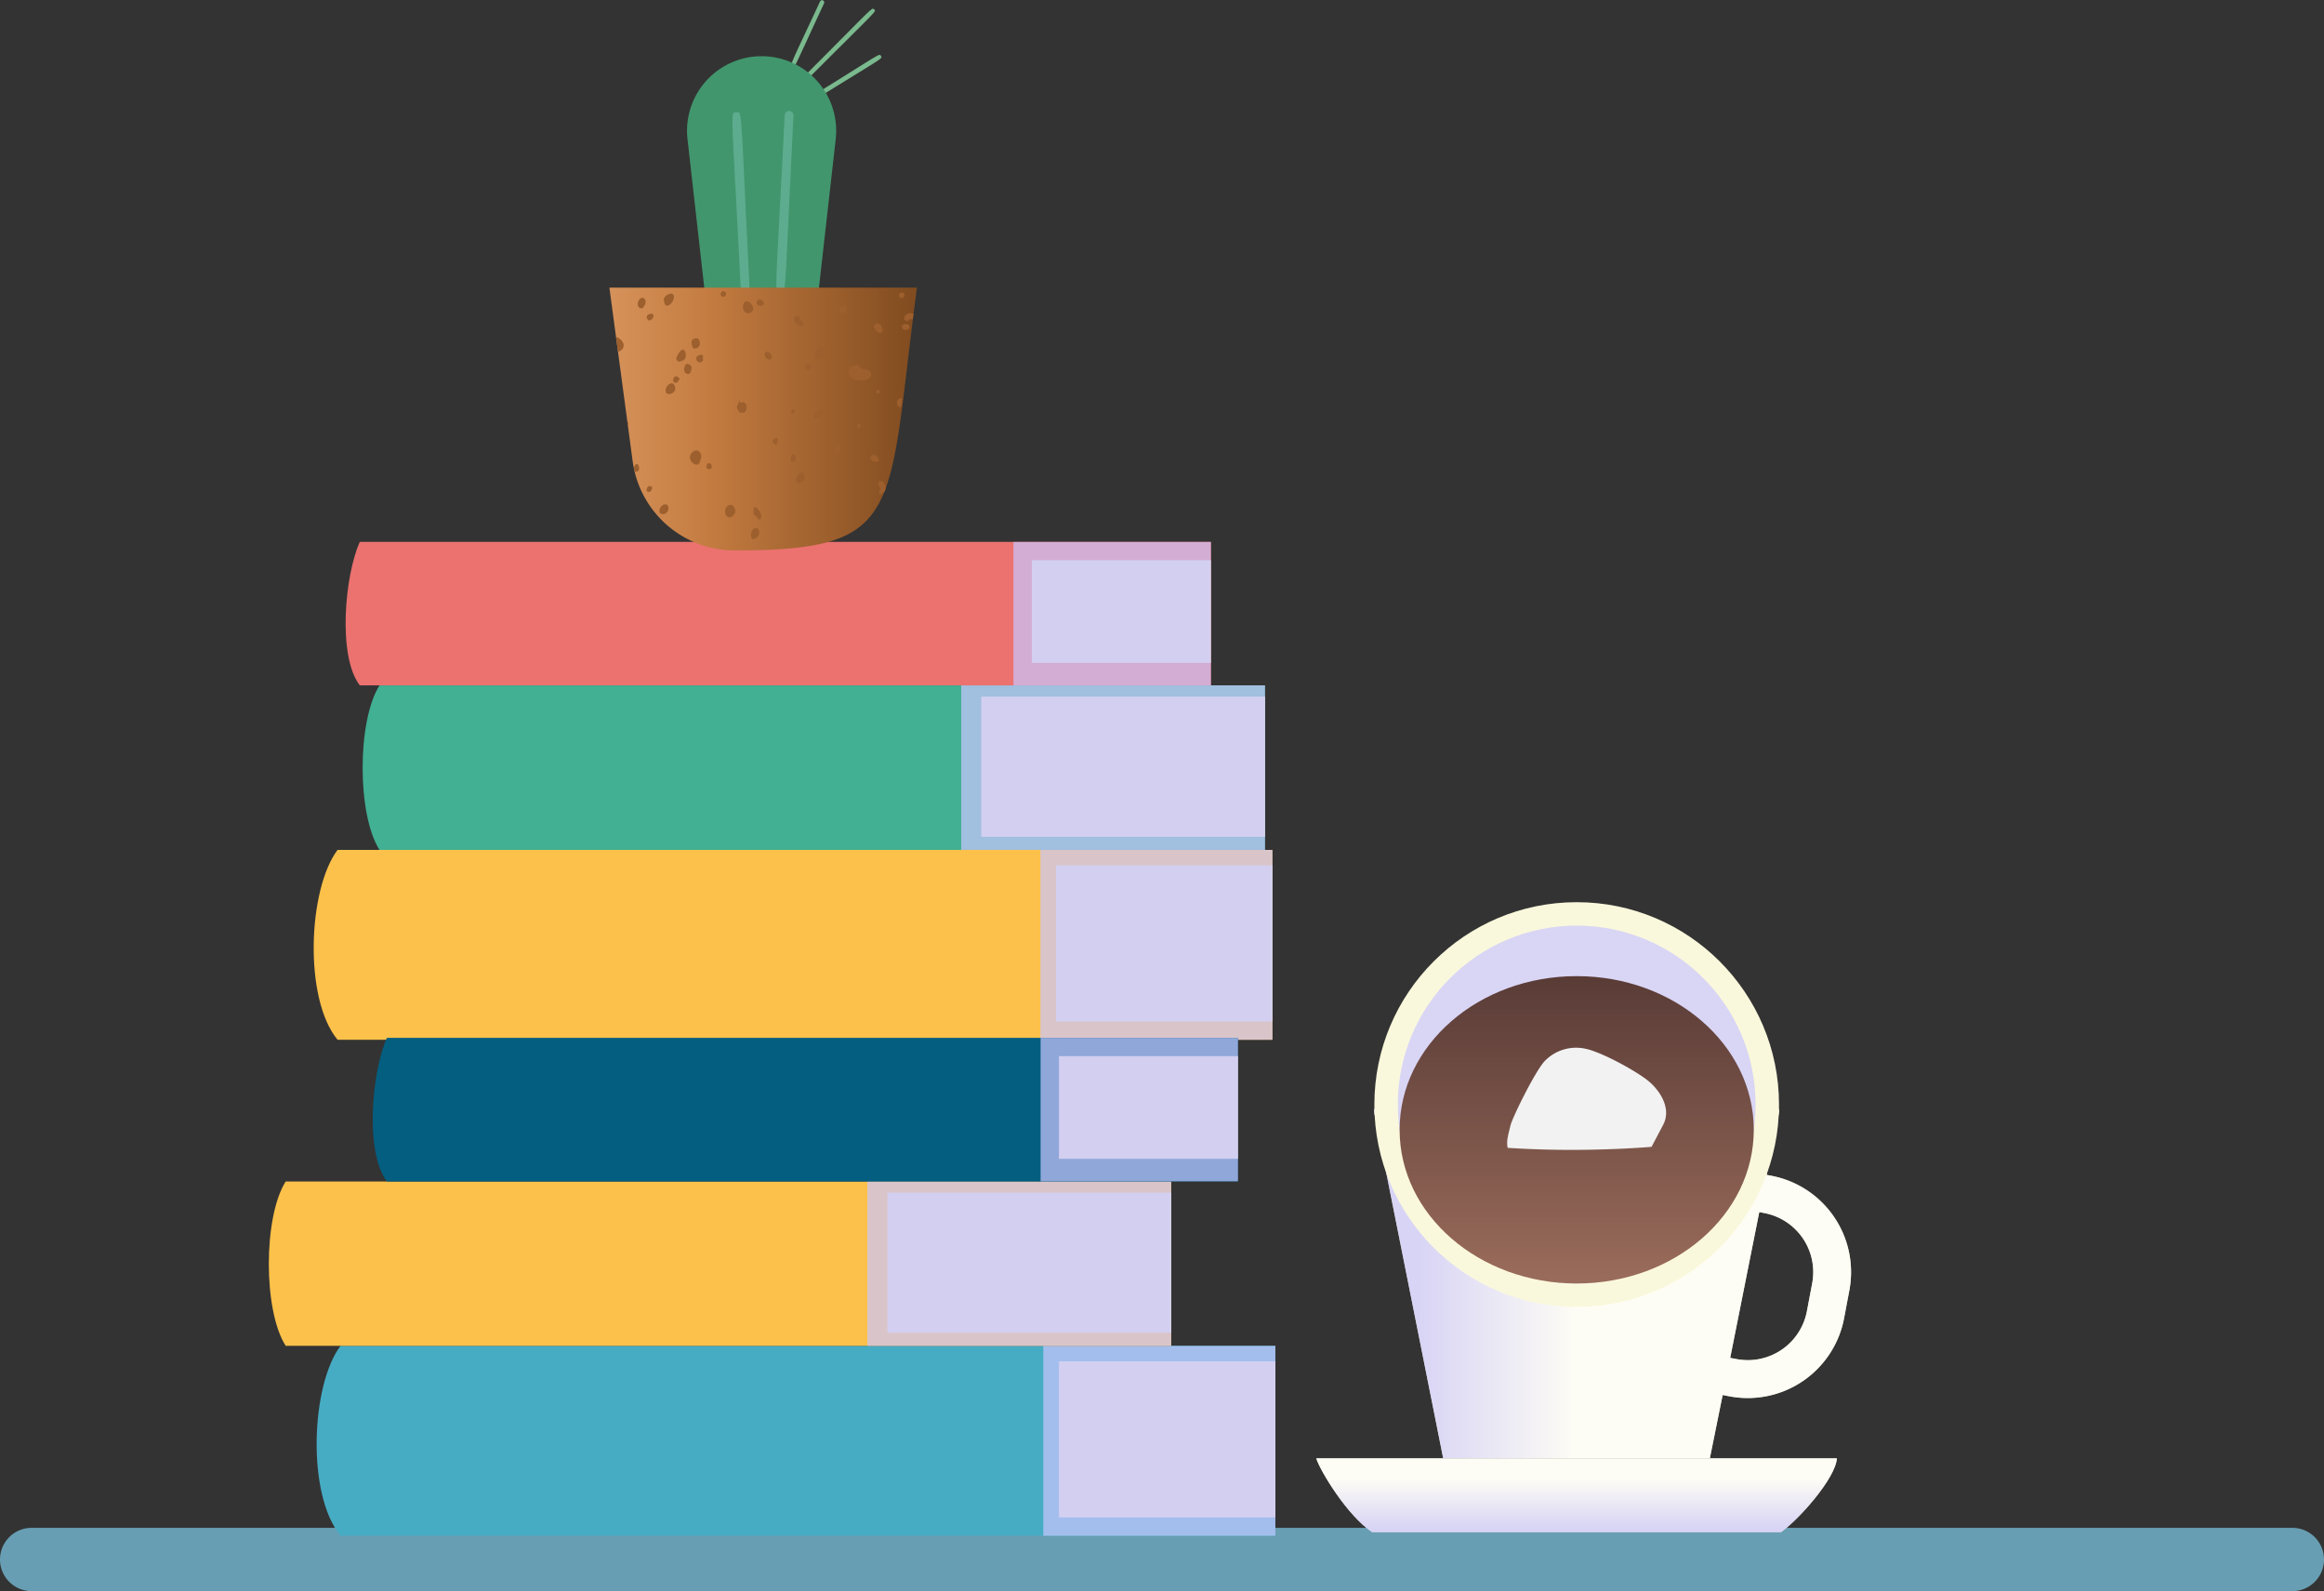 <svg xmlns="http://www.w3.org/2000/svg" xmlns:xlink="http://www.w3.org/1999/xlink" viewBox="0 0 545.03 373.05"><rect x="0" y="0" width="545.03" height="373.05" fill="#333333" stroke="none"/><defs><style>.cls-1{isolation:isolate;}.cls-2{fill:#689eb3;}.cls-3{fill:#fcc14a;}.cls-4{fill:#e6e5ce;}.cls-5{fill:#cbc7ff;opacity:0.7;}.cls-11,.cls-12,.cls-5{mix-blend-mode:multiply;}.cls-6{fill:#41b093;}.cls-7{fill:#eb726f;}.cls-8{fill:#46acc3;}.cls-9{fill:#035e80;}.cls-10{fill:#faf8dc;}.cls-11,.cls-12{opacity:0.72;}.cls-11{fill:url(#linear-gradient);}.cls-12{fill:url(#linear-gradient-2);}.cls-13{fill:url(#linear-gradient-3);}.cls-14{fill:#f2f2f2;}.cls-15{fill:#7aba8e;}.cls-16{fill:#42966d;}.cls-17{fill:#7ac4b2;opacity:0.49;}.cls-18{fill:url(#linear-gradient-4);}.cls-19{fill:#9c5f2d;}</style><linearGradient id="linear-gradient" x1="369.74" y1="358.22" x2="369.74" y2="346.72" gradientUnits="userSpaceOnUse"><stop offset="0" stop-color="#cbc7ff"/><stop offset="1" stop-color="#fff"/></linearGradient><linearGradient id="linear-gradient-2" x1="332.92" y1="300.14" x2="369.63" y2="300.14" xlink:href="#linear-gradient"/><linearGradient id="linear-gradient-3" x1="369.77" y1="299.46" x2="369.77" y2="229.64" gradientUnits="userSpaceOnUse"><stop offset="0" stop-color="#996b5a"/><stop offset="1" stop-color="#5a3c37"/></linearGradient><linearGradient id="linear-gradient-4" x1="142.92" y1="98.25" x2="215.05" y2="98.25" gradientUnits="userSpaceOnUse"><stop offset="0" stop-color="#d6925a"/><stop offset="0.33" stop-color="#c37b40"/><stop offset="1" stop-color="#804b1f"/></linearGradient></defs><title>eduAsset 17</title><g class="cls-1"><g id="Layer_2" data-name="Layer 2"><g id="Layer_1-2" data-name="Layer 1"><path class="cls-2" d="M537.61,373.05H7.42a7.42,7.42,0,0,1,0-14.84H537.61a7.42,7.42,0,0,1,0,14.84Z"/><path class="cls-3" d="M79.17,243.78H298.41V199.26H79.17C72.23,208.47,71.19,234.16,79.17,243.78Z"/><rect class="cls-4" x="247.66" y="202.89" width="50.75" height="36.6" transform="translate(546.08 442.38) rotate(-180)"/><rect class="cls-5" x="243.99" y="199.26" width="54.42" height="44.51" transform="translate(542.41 443.04) rotate(-180)"/><path class="cls-6" d="M89,199.26H296.67V160.69H89C83.74,169,83.71,191,89,199.26Z"/><rect class="cls-4" x="230.12" y="163.34" width="66.55" height="32.86" transform="translate(526.8 359.53) rotate(-180)"/><rect class="cls-5" x="225.42" y="160.69" width="71.25" height="38.58" transform="translate(522.09 359.95) rotate(-180)"/><path class="cls-7" d="M84.38,160.69H284V127.05H84.38C80.87,134.78,79.11,153.84,84.38,160.69Z"/><rect class="cls-4" x="241.99" y="131.34" width="41.98" height="24.07" transform="translate(525.96 286.75) rotate(-180)"/><rect class="cls-5" x="237.68" y="127.05" width="46.29" height="33.63" transform="translate(521.65 287.74) rotate(-180)"/><path class="cls-8" d="M79.86,360.05H299.1V315.54H79.86C72.92,324.74,71.88,350.43,79.86,360.05Z"/><rect class="cls-4" x="248.35" y="319.17" width="50.75" height="36.6" transform="translate(547.45 674.94) rotate(-180)"/><rect class="cls-5" x="244.68" y="315.54" width="54.42" height="44.51" transform="translate(543.78 675.6) rotate(-180)"/><path class="cls-3" d="M67,315.54H274.67V277H67C61.74,285.32,61.71,307.29,67,315.54Z"/><rect class="cls-4" x="208.12" y="279.61" width="66.55" height="32.86" transform="translate(482.8 592.09) rotate(-180)"/><rect class="cls-5" x="203.42" y="276.96" width="71.25" height="38.58" transform="translate(478.09 592.51) rotate(-180)"/><path class="cls-9" d="M90.74,277H290.33V243.33H90.74C87.23,251.05,85.47,270.12,90.74,277Z"/><rect class="cls-4" x="248.35" y="247.62" width="41.98" height="24.07" transform="translate(538.68 519.31) rotate(-180)"/><rect class="cls-5" x="244.04" y="243.33" width="46.29" height="33.63" transform="translate(534.37 520.3) rotate(-180)"/><path class="cls-10" d="M430.79,341.91c-.28,4.67-9,14.46-13.1,17.3h-95.9c-5.77-3.78-12.21-14.37-13.1-17.3Z"/><path class="cls-11" d="M430.79,341.91c-.28,4.67-9,14.46-13.1,17.3h-95.9c-5.77-3.78-12.21-14.37-13.1-17.3Z"/><path class="cls-10" d="M415.39,275.66l-1.1-.21L417.17,261a2.21,2.21,0,0,0-2.17-2.64H324.49a2.21,2.21,0,0,0-2.17,2.64l16.14,80.9H401l3-14.83,1.62.31h0a23,23,0,0,0,26.86-18.31l1.24-6.56A23,23,0,0,0,415.39,275.66ZM425,300.87l-1.24,6.55a14.1,14.1,0,0,1-16.46,11.23l-1.53-.29,6.82-34.18,1.19.23A14.09,14.09,0,0,1,425,300.87Z"/><path class="cls-12" d="M415.39,275.66l-1.1-.21L417.17,261a2.21,2.21,0,0,0-2.17-2.64H324.49a2.21,2.21,0,0,0-2.17,2.64l16.14,80.9H401l3-14.83,1.62.31h0a23,23,0,0,0,26.86-18.31l1.24-6.56A23,23,0,0,0,415.39,275.66ZM425,300.87l-1.24,6.55a14.1,14.1,0,0,1-16.46,11.23l-1.53-.29,6.82-34.18,1.19.23A14.09,14.09,0,0,1,425,300.87Z"/><circle class="cls-10" cx="369.77" cy="258.97" r="47.45"/><circle class="cls-5" cx="369.77" cy="258.97" r="41.95"/><ellipse class="cls-13" cx="369.77" cy="264.89" rx="41.53" ry="36.03"/><path class="cls-14" d="M387.33,268.88l2.73-5.19c1.87-3.57-.42-7.52-3.08-9.91s-11.28-7.08-15-7.86a10.2,10.2,0,0,0-9.91,3.07c-2.33,2.76-7.44,13.12-7.86,15s-1,3.45-.62,5.13c4.82.31,10,.48,15.36.48C375.49,269.57,381.67,269.33,387.33,268.88Z"/><path class="cls-15" d="M186.11,15.46c.47,0-.12,1,7.17-14.73a.52.52,0,0,0-.94-.43C185.33,15.41,185,15.46,186.11,15.46Z"/><path class="cls-15" d="M190.34,17.62C206.16,1.81,205.54,2.73,205,2.21s.13-.86-15.41,14.69A.51.51,0,0,0,190.34,17.62Z"/><path class="cls-15" d="M193.6,21.82c13.52-8.38,13.43-8.07,13-8.7s.12-.67-13.59,7.82A.52.52,0,0,0,193.6,21.82Z"/><path class="cls-16" d="M192,68l4-35.42a17.49,17.49,0,1,0-34.77,0l4,35.42Z"/><path class="cls-17" d="M175.81,68c-2.21-43.6-1.67-41.73-3.14-41.67s-1.1-1.34,1.08,41.78A1,1,0,0,0,175.81,68Z"/><path class="cls-17" d="M183,68.78c1.44,0,.88,2,3.09-41.68a1,1,0,0,0-2.06-.1C181.85,70.55,181.48,68.78,183,68.78Z"/><path class="cls-18" d="M172.3,129.05c40.26,0,35.68-8.81,42.75-61.61H142.92l5.45,40.68A24.13,24.13,0,0,0,172.3,129.05Z"/><path class="cls-19" d="M198.52,72.17c-.09-.79-1.3-.57-1.7.11C196.16,73.37,198.74,74.19,198.52,72.17Z"/><path class="cls-19" d="M176.38,73c1.14-1.32-1.94-3.91-2.14-1.09C174.15,73.23,175.52,74,176.38,73Z"/><path class="cls-19" d="M179,70.72c-.28-.51-1.09-.72-1.39-.19C176.78,72,179.79,72.12,179,70.72Z"/><path class="cls-19" d="M169.67,68.26c-.86,0-.91,1.33-.06,1.33S170.53,68.26,169.67,68.26Z"/><path class="cls-19" d="M193.27,81.5c-1.36-.91-2.58,1.68-2,2.3C192.23,84.82,194.66,82.45,193.27,81.5Z"/><path class="cls-19" d="M188.41,76c.26-.82-.8-.73-.79-1.3a.67.67,0,0,0-1.33-.06C186.29,76.13,188.07,77.1,188.41,76Z"/><path class="cls-19" d="M179.38,82.79c-.35.61.63,1.65,1.13,1.51C181.94,83.9,180,81.64,179.38,82.79Z"/><path class="cls-19" d="M189.56,85.36c-.86,0-.92,1.33-.06,1.33S190.41,85.36,189.56,85.36Z"/><path class="cls-19" d="M211.5,68.57c-.85,0-.91,1.33-.05,1.33S212.36,68.57,211.5,68.57Z"/><path class="cls-19" d="M207,77.27c-.57-2.62-3-1-1.8-.13C206.19,78.77,207.1,77.92,207,77.27Z"/><path class="cls-19" d="M213.27,74.94c.16-.21.25-.21.25-.21.64.41.52.21.7-1.12a1.5,1.5,0,0,0-2.07.63A.66.66,0,0,0,213.27,74.94Z"/><path class="cls-19" d="M213.19,76.33c-.29-.48-1.46-.52-1.63.12C211.2,77.83,213.9,77.51,213.19,76.33Z"/><path class="cls-19" d="M206.1,107.74c-.28-1.2-1.66-1.41-1.91-.66C203.72,108.51,206.32,108.65,206.1,107.74Z"/><path class="cls-19" d="M206.14,115.4c-.12,1,2.37-.08,1.32-1.82-.34-1-1.47-1-1.52-.41-.07.81.53,1.08.44,1.48C206.25,115.22,206.17,115.14,206.14,115.4Z"/><path class="cls-19" d="M204.28,88.07c.42-1.59-2.14-1.6-2.25-1.68s-.76-1.6-1.85-.49c-.72-.48-1,.37-1,.77C197.64,89.08,203.71,90.23,204.28,88.07Z"/><path class="cls-19" d="M211.57,93.43c-.93-.51-1.84,1.37-.68,2C211.39,95.72,211.29,95.51,211.57,93.43Z"/><path class="cls-19" d="M210.79,99.2a2.45,2.45,0,0,0-.09.7Z"/><path class="cls-19" d="M205.94,91.44c-.53,0-.56.82,0,.82S206.46,91.44,205.94,91.44Z"/><path class="cls-19" d="M192.88,96.1c-1.5-.11-2.5,1.94-1.82,1.91C192.64,98,193.76,96.16,192.88,96.1Z"/><path class="cls-19" d="M197.11,104.47c0-.51-.7-.52-1,.36C194.92,105.88,197.16,108.18,197.11,104.47Z"/><path class="cls-19" d="M201.59,100.25c.46-.88.09-1-.13-1C200.53,99.54,201.17,101.05,201.59,100.25Z"/><path class="cls-19" d="M174.47,96.72c.83,0,1.13-3.17-.93-2.23a2.67,2.67,0,0,1,0-.4c0-.14-.21-.15-.23,0-.11,1-.91,1.21-.24,2C173.34,97.08,174.33,96.72,174.47,96.72Z"/><path class="cls-19" d="M182.33,103.53c.51-1.27-1-1-1.13.09C181.18,103.9,182.4,104.9,182.33,103.53Z"/><path class="cls-19" d="M188,112.76c.59.35,1.24-1.15.17-2-.48-.4-2.16,1.8-1.19,2.3C187.35,113.46,187.74,113.16,188,112.76Z"/><path class="cls-19" d="M186.35,96.51c.17-.94-.51-.72-.64-.25,0,.14,0,.15-.16.17s-.17.27-.05.23S186.14,97.63,186.35,96.51Z"/><path class="cls-19" d="M186,108.24c.23,0,1.21-.47.43-1.54S184.94,108.49,186,108.24Z"/><path class="cls-19" d="M172.29,119.12c-.93-1.83-2.95.06-2,1.71C171,122.13,173,120.51,172.29,119.12Z"/><path class="cls-19" d="M176.8,126.37c1.72-.52,1.49-2.68.39-2.56C175.87,124,175.83,126.67,176.8,126.37Z"/><path class="cls-19" d="M177.6,121.21c-.09.55.77.78.91.21.35-1.41-2-3.6-1.73-1.86A1.24,1.24,0,0,0,177.6,121.21Z"/><path class="cls-19" d="M164.22,107.89c.84-1.51-.66-3.11-1.93-1.79C160.52,107.93,164.07,110.36,164.22,107.89Z"/><path class="cls-19" d="M166.89,109.15c-.26-.71-.87-.8-1.13-.06C165.31,110.4,167.29,110.25,166.89,109.15Z"/><path class="cls-19" d="M164.05,80c-.09-1.24-2.51-.69-1.74.91C162.27,82.47,164.69,81.57,164.05,80Z"/><path class="cls-19" d="M159.9,84.54c1.79.19.83-5.29-1.25-.72A.74.74,0,0,0,159.9,84.54Z"/><path class="cls-19" d="M162.09,86.75c.56-1.17-1.26-2.07-1.5-.85C159.88,87.72,162,88.36,162.09,86.75Z"/><path class="cls-19" d="M163.64,84.76c.64.51,1.56-.09,1.17-.81C165.44,82.34,162.16,83.56,163.64,84.76Z"/><path class="cls-19" d="M159.05,89.26c1-.43-.91-1.81-1.13-.37A.6.6,0,1,0,159.05,89.26Z"/><path class="cls-19" d="M147.1,98.65l.17,1.23A1.3,1.3,0,0,0,147.1,98.65Z"/><path class="cls-19" d="M149.24,110.57c1.41,0,.25-3.24-.58-1C148.62,109.67,148.71,111,149.24,110.57Z"/><path class="cls-19" d="M155.57,118.35c-.85.35-1.34,1.91-.48,2.13C157.09,121,157.41,117.58,155.57,118.35Z"/><path class="cls-19" d="M152.75,114.93c.07-.22.23-.24.21-.52-.07-.72-1.45-.64-1.28.68A.6.6,0,0,0,152.75,114.93Z"/><path class="cls-19" d="M144.47,79l.47,3.49C147.12,81.76,146.36,79.58,144.47,79Z"/><path class="cls-19" d="M158.06,69.52c-.1-1.53-2.87-.13-2.31,1.08C155.91,72.88,158.16,71,158.06,69.52Z"/><path class="cls-19" d="M151,71.87c1.13-1.52-.35-2.84-1.16-1.49C148.88,72,150.59,72.87,151,71.87Z"/><path class="cls-19" d="M153.09,74.56c1-1.69-2.35-1-1.18.36C152.16,75.23,152.67,75.25,153.09,74.56Z"/><path class="cls-19" d="M158,90.08c-.51-.68-2.13.36-1.85,1.79C156.35,93.12,159.43,92,158,90.08Z"/></g></g></g></svg>